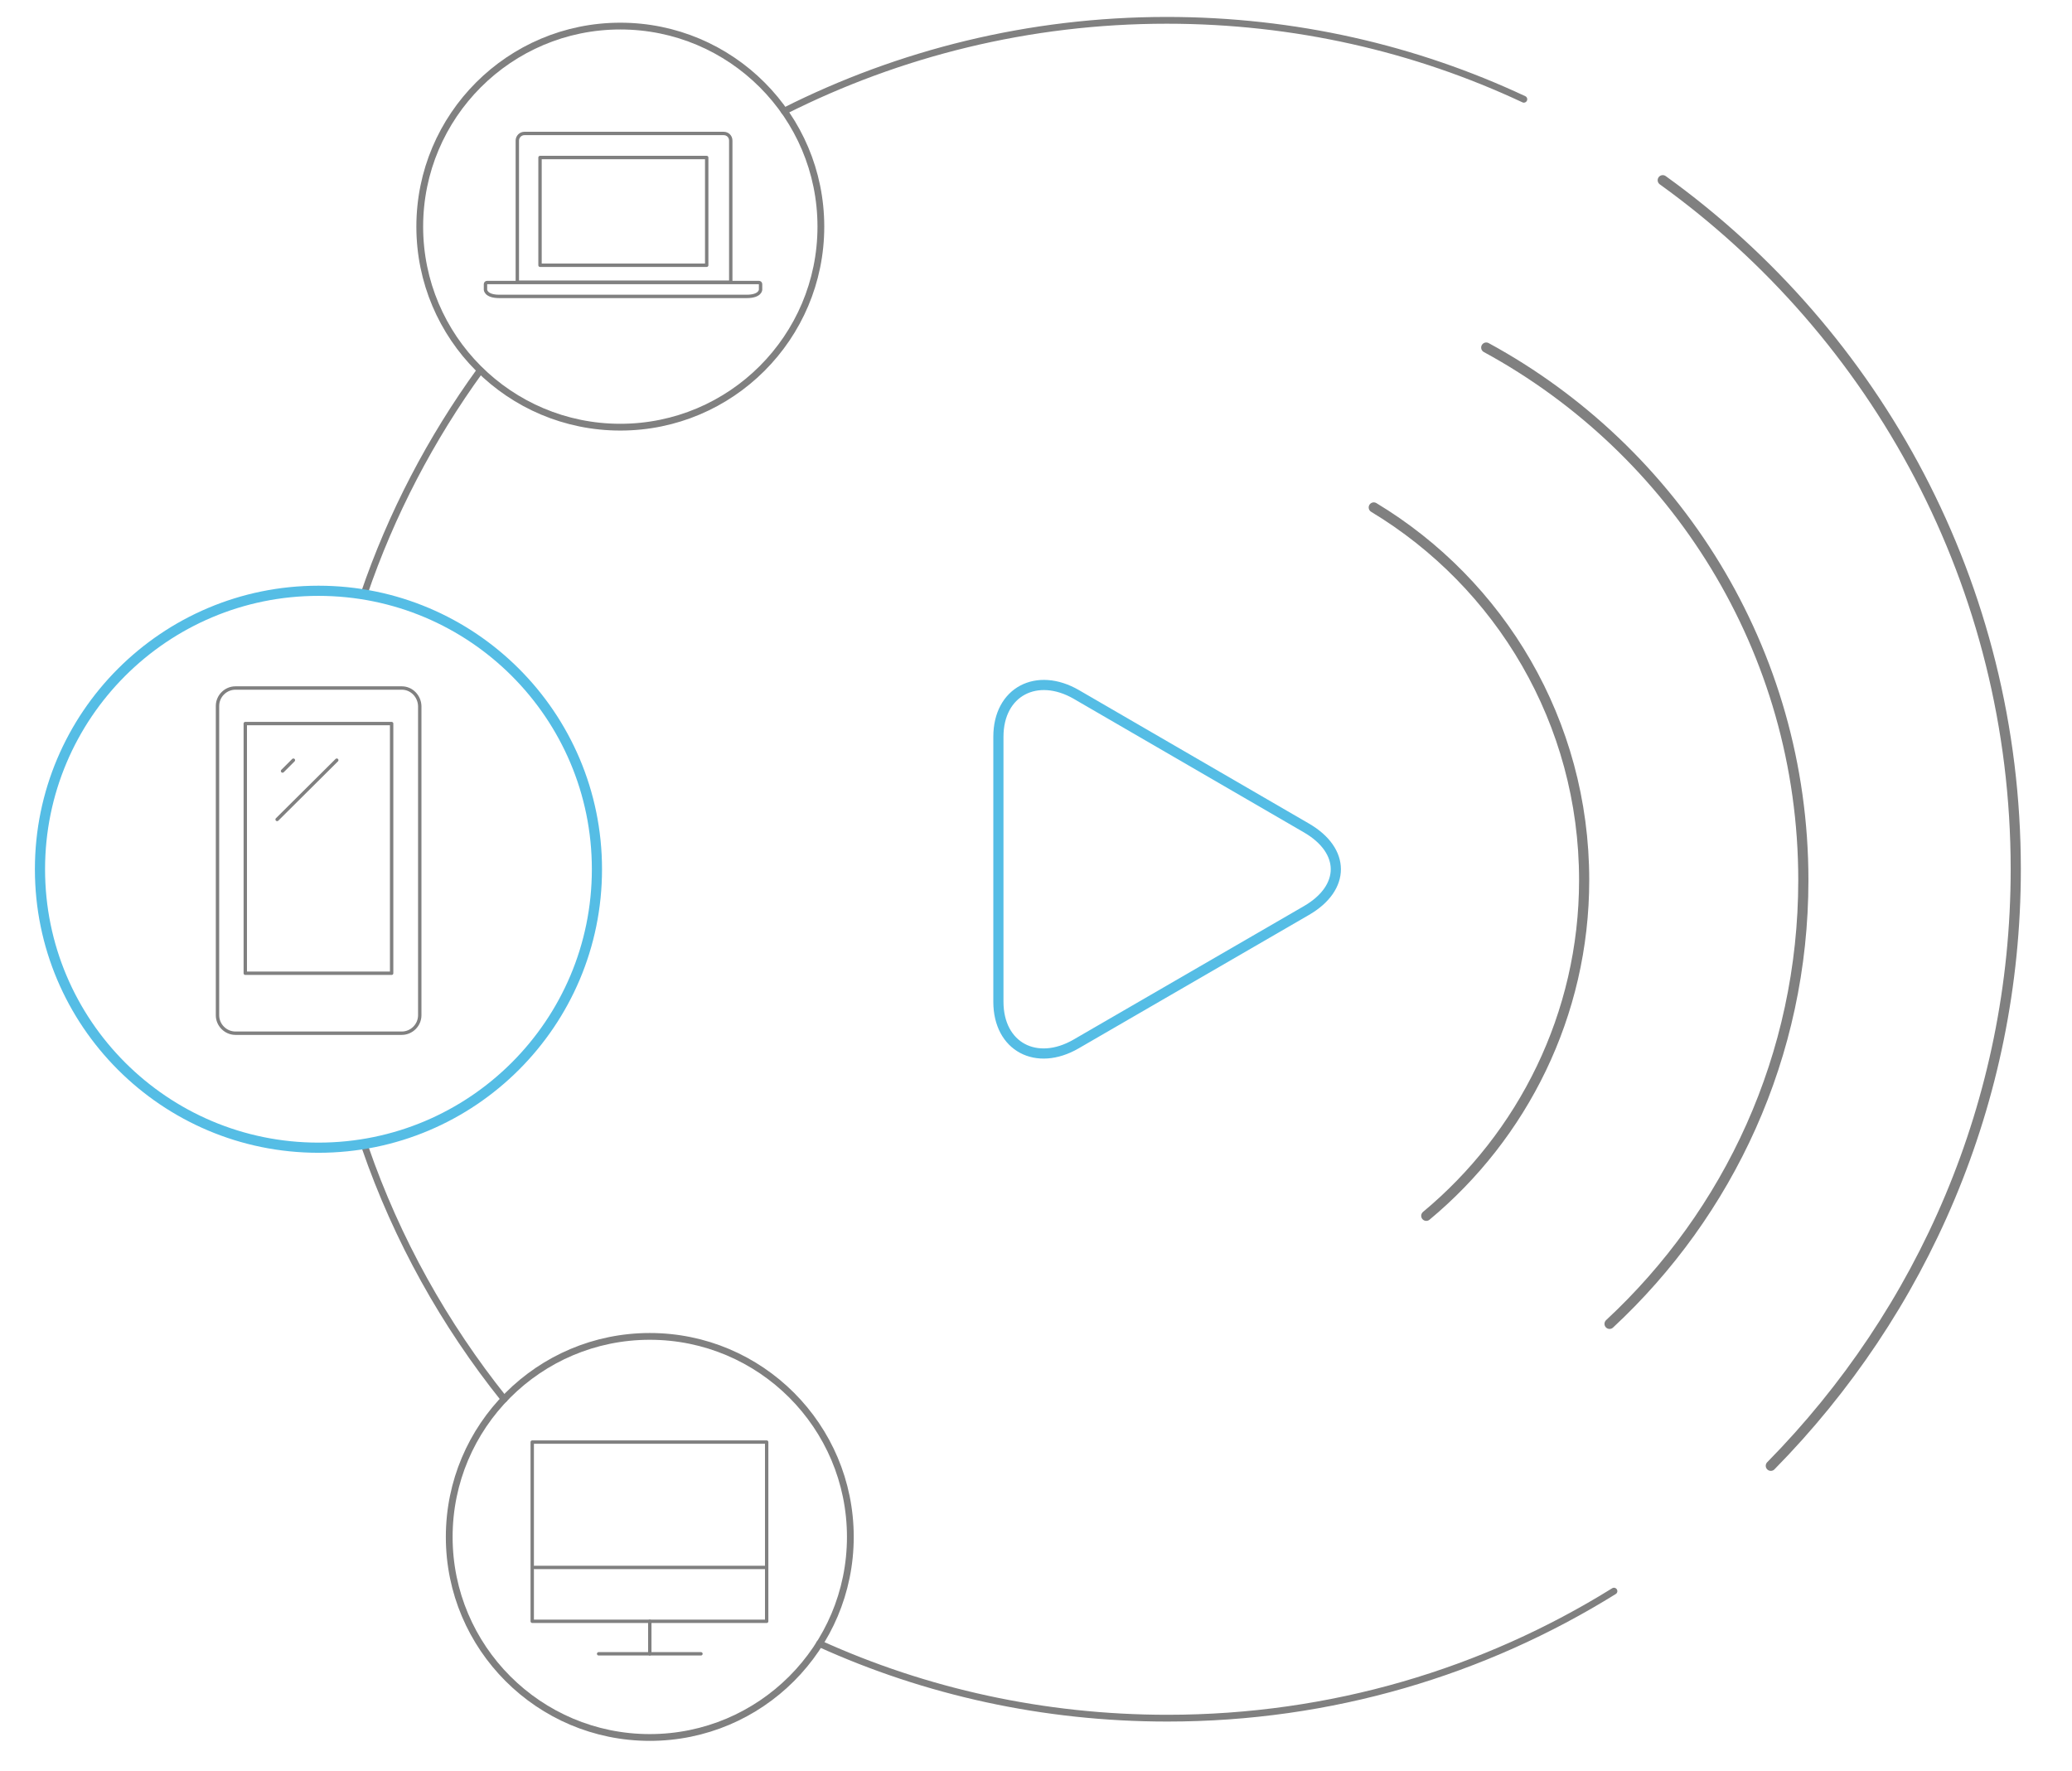 <?xml version="1.0" encoding="utf-8"?>
<!-- Generator: Adobe Illustrator 24.3.0, SVG Export Plug-In . SVG Version: 6.00 Build 0)  -->
<svg version="1.1" id="Layer_1" xmlns="http://www.w3.org/2000/svg" xmlns:xlink="http://www.w3.org/1999/xlink" x="0px" y="0px"
	 viewBox="0 0 611.6 522.7" style="enable-background:new 0 0 611.6 522.7;" xml:space="preserve">
<style type="text/css">
	.iptvdevices0{fill:none;stroke:#808080;stroke-linecap:round;stroke-linejoin:round;stroke-miterlimit:10;}
	.iptvdevices1{fill:none;stroke:#55bde5;stroke-width:3;stroke-linecap:round;stroke-linejoin:round;stroke-miterlimit:10;}
	.iptvdevices2{fill:none;stroke:#808080;stroke-width:2;stroke-linecap:round;stroke-linejoin:round;stroke-miterlimit:10;}
	.iptvdevices3{fill:none;stroke:#808080;stroke-width:3;stroke-linecap:round;stroke-linejoin:round;stroke-miterlimit:10;}
</style>
<path class="iptvdevices0" d="M143.3,83.9c0-0.3,0.2-0.5,0.5-0.5H224c0.3,0,0.5,0.2,0.5,0.5v1.6c0,0,0,2-4.1,2h-73c-4.1,0-4.1-2-4.1-2
	L143.3,83.9L143.3,83.9z M215.7,83.3V41.5c0-1.2-0.9-2.1-2.1-2.1h-58.8c-1.2,0-2.1,1-2.1,2.1v41.8H215.7L215.7,83.3z"/>
<path id="svg-concept" class="iptvdevices0" d="M159.4,46.5h49.2v31.8h-49.2V46.5z"/>
<path class="iptvdevices0" d="M118.6,203.1H69.5c-2.9,0-5.3,2.4-5.3,5.3v91.3c0,2.9,2.4,5.3,5.3,5.3h49.1c2.9,0,5.3-2.4,5.3-5.3v-91.3
	C123.8,205.5,121.5,203.1,118.6,203.1z"/>
<path class="iptvdevices0" d="M72.4,213.6h43.2v73.7H72.4V213.6z"/>
<path class="iptvdevices0" d="M86.6,224.4l-3.2,3.2 M99.4,224.4l-17.6,17.5"/>
<path id="svg-concept" class="iptvdevices1" d="M317.6,308.2c-11.6,6.7-22.9,0.9-22.9-12.5v-78.2c0-13.4,11.4-19.2,23-12.5l67.9,39.4
	c11.6,6.7,11.6,17.7,0,24.4L317.6,308.2z"/>
<path class="iptvdevices2" d="M231.5,32.8C265.4,15.7,303.8,6,344.4,6c37.7,0,73.4,8.3,105.4,23.3 M107.4,175.5c8.1-23.8,19.8-46.1,34.3-66.1
	 M148.8,413c-17.6-22-31.6-47-41-74.2 M476.4,469.7c-38.3,23.8-83.4,37.5-131.8,37.5c-36.6,0-71.4-7.8-102.7-22"/>
<path class="iptvdevices0" d="M157.8,462.7h67.9"/>
<path class="iptvdevices0" d="M191.8,478.6v9.6"/>
<path class="iptvdevices0" d="M206.9,488.2h-30.2 M157.1,425.7h69.2v52.9h-69.2V425.7z"/>
<g>
	<path id="svg-concept" class="iptvdevices3" d="M490.8,53.2C553.9,98.6,595,172.8,595,256.6c0,68.6-27.6,130.7-72.3,176.1"/>
	
		<animate  accumulate="none" additive="replace" attributeName="opacity" begin="1s" calcMode="linear" dur="2s" fill="remove" repeatCount="indefinite" restart="always" values="0;3;0">
		</animate>
</g>
<g>
	<path id="svg-concept" class="iptvdevices3" d="M438.7,102.6c55.7,30.3,93.6,89.3,93.6,157.2c0,51.8-22,98.3-57.2,131"/>
	
		<animate  accumulate="none" additive="replace" attributeName="opacity" begin="2s" calcMode="linear" dur="2s" fill="remove" repeatCount="indefinite" restart="always" values="0;3;0">
		</animate>
</g>
<g>
	<path id="svg-concept" class="iptvdevices3" d="M405.5,149.8c37.3,22.5,62.1,63.3,62.1,110c0,39.8-18.2,75.5-46.6,99.1"/>
	
		<animate  accumulate="none" additive="replace" attributeName="opacity" begin="3s" calcMode="linear" dur="2s" fill="remove" repeatCount="indefinite" restart="always" values="0;3;0">
		</animate>
</g>
<circle id="svg-concept" class="iptvdevices1" cx="94" cy="256.6" r="82.2"/>
<circle class="iptvdevices2" cx="183.1" cy="66.9" r="59.2"/>
<circle class="iptvdevices2" cx="191.8" cy="453.7" r="59.2"/>
</svg>
